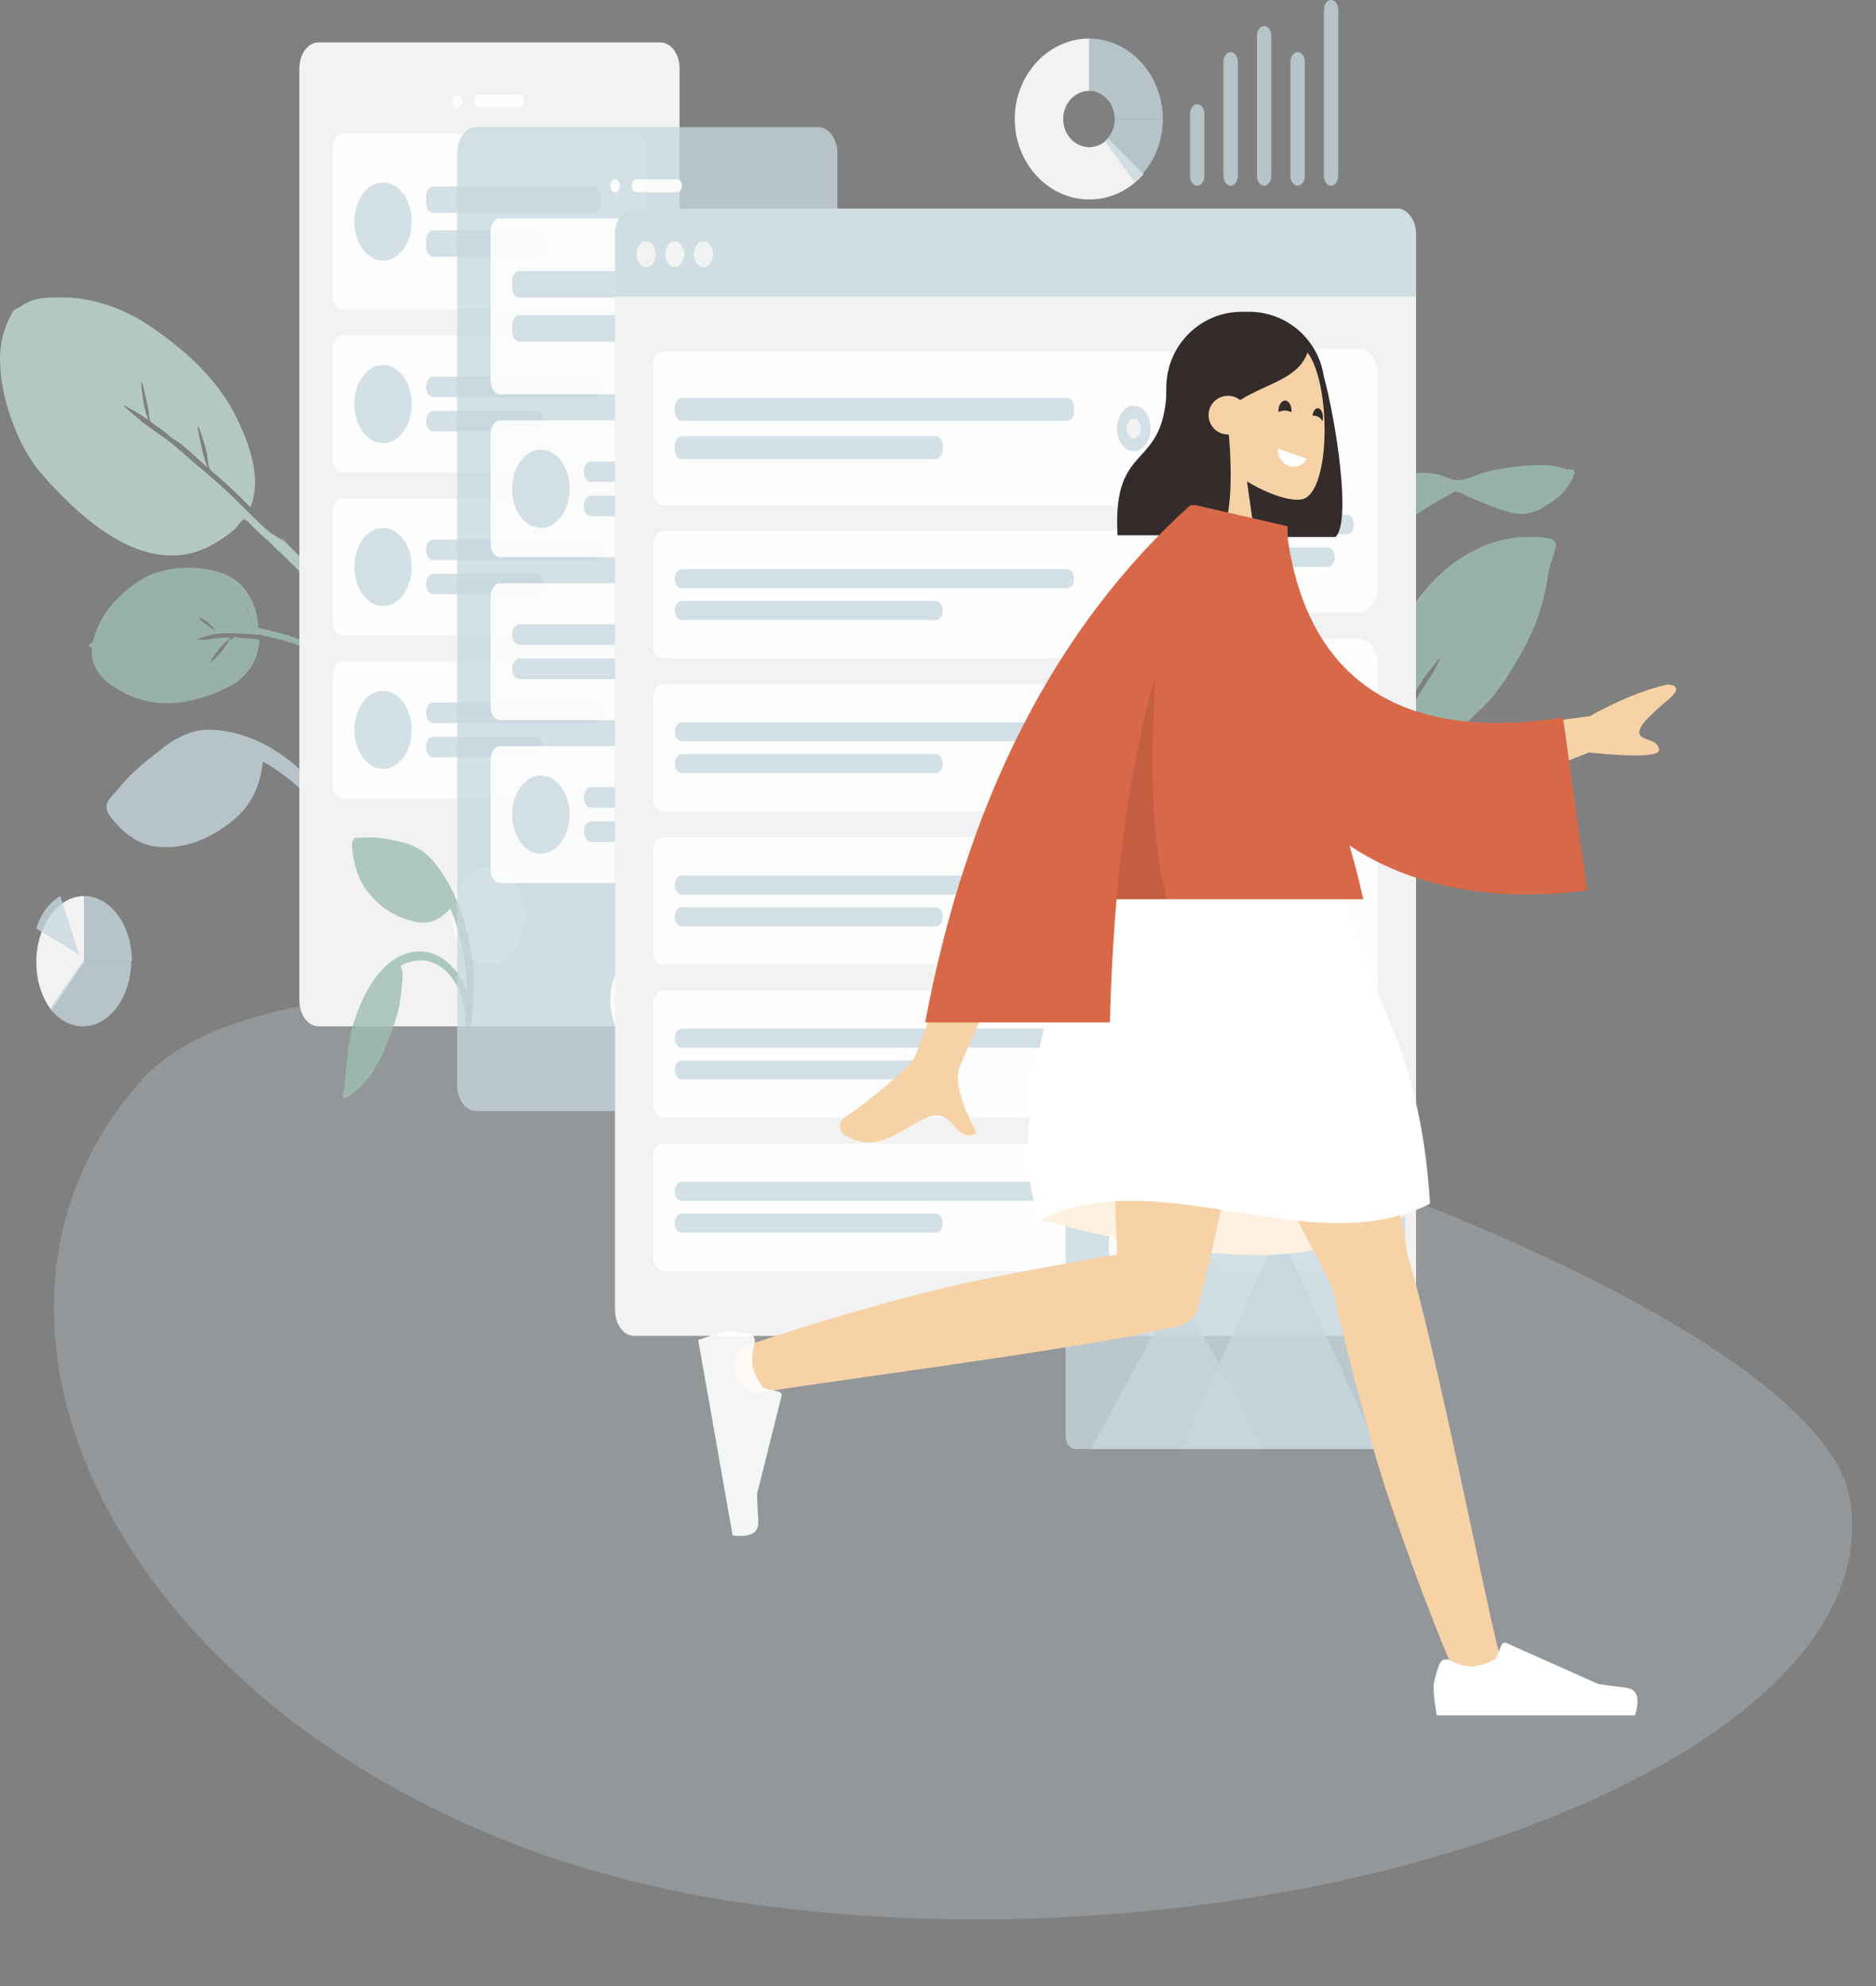 <svg width="629" height="666" viewBox="0 0 629 666" fill="none" xmlns="http://www.w3.org/2000/svg">
<rect x="0" y="0" width="629" height="666" fill="#808080" stroke="none"/>
<path fill-rule="evenodd" clip-rule="evenodd" d="M524.93 157.414C524.502 156.99 523.487 156.84 523.016 156.713C521.053 156.186 519.032 155.957 517.032 155.957C510.864 155.97 504.596 156.795 498.53 158.223C494.679 159.128 490.023 162.18 486.192 160.523C479.519 157.636 472.773 157.778 466.441 161.899C460.652 165.668 456.257 172.825 453.693 180.559C453.305 181.727 451.736 186.024 451.291 188.92C451.101 189.512 450.919 190.108 450.754 190.713C450.288 192.432 449.868 194.18 449.479 195.933C449.313 196.68 448.895 198.33 449.391 198.649C448.598 200.645 447.894 202.701 447.309 204.824C445.605 210.999 443.742 217.774 443.143 224.318C442.922 226.742 442.913 229.179 443.119 231.607C443.221 232.808 443.179 235.22 443.776 236.134C445.043 238.07 445.694 235.359 445.551 234.068C444.46 224.228 446.567 214.986 449.063 205.736C450.677 199.756 453.329 194.283 456.301 189.328C458.705 185.316 461.284 182.157 464.58 179.498C468.612 176.245 472.921 173.616 477.19 170.979C479.999 169.244 482.811 167.554 485.697 166.06C486.339 165.727 487.348 164.873 488.06 164.87C489.565 164.863 491.699 166.377 493.152 166.939C497.934 168.792 502.776 171.164 507.718 172.111C510.889 172.718 513.858 172.034 516.822 170.595C517.125 170.449 517.634 170.071 518.256 169.531C520.457 168.377 522.539 166.925 524.352 164.83C525.395 163.623 526.344 162.063 527.208 160.635C527.466 160.209 527.581 159.719 527.585 159.254C527.781 159.115 527.91 158.951 527.94 158.761C528.156 157.356 526.189 157.331 524.93 157.414Z" fill="#9EBEB2" fill-opacity="0.8"/>
<path fill-rule="evenodd" clip-rule="evenodd" d="M42.062 261.738C40.852 263.073 39.666 264.436 38.508 265.856C37.625 266.937 36.063 268.232 35.747 269.871C35.417 271.574 36.457 273.168 37.278 274.198C41.621 279.643 46.512 283.324 52.53 283.937C61.796 284.88 69.861 281.655 77.901 275.31C83.549 270.852 87.29 264.259 88.106 255.357C94.832 259.166 101.337 264.417 106.865 270.861C109.593 274.04 111.942 277.563 114.114 281.468C115.506 283.97 116.852 286.511 118.102 289.151C118.644 290.297 119.197 292.331 120.093 292.991C121.146 293.767 122.418 292.551 122.366 290.957C122.322 289.629 121.271 288.09 120.779 287.005C119.962 285.203 119.133 283.413 118.26 281.661C116.848 278.824 115.388 276.028 113.795 273.373C110.216 267.407 105.663 262.481 100.943 258.278C91.888 250.217 81.951 245.139 70.933 244.708C64.158 244.444 58.459 247.598 52.666 252.309C49.059 255.241 45.335 258.125 42.062 261.738Z" fill="#C6D7DE" fill-opacity="0.77"/>
<path fill-rule="evenodd" clip-rule="evenodd" d="M129.941 222.747C122.881 212.839 115.797 203.055 107.909 194.33C103.261 189.189 98.362 184.514 93.564 179.64C94.118 180.301 94.66 180.98 95.191 181.677C93.693 180.292 91.733 179.509 90.145 178.226C88.374 176.796 86.681 175.159 85.02 173.51C81.779 170.291 78.586 167.011 75.254 163.961C71.542 160.562 67.695 157.422 63.92 154.15C60.715 151.375 57.472 148.337 54.044 146.067C52.176 144.831 50.303 143.365 48.428 142.075C47.8 141.643 41.429 136.162 41.445 136.144C41.797 135.784 45.003 137.836 45.499 138.112C46.947 138.919 48.332 139.882 49.724 140.844C48.96 138.79 48.355 136.631 48.026 134.359C47.924 133.658 47.109 128.553 47.526 128.125C47.735 127.911 49.767 137.045 49.871 137.922C49.956 138.636 49.943 139.663 50.114 140.338C50.391 141.429 50.377 141.099 50.987 141.715C52.103 142.841 53.586 143.545 54.795 144.485C55.447 144.981 57.465 146.948 58.68 147.509C62.358 149.943 66.086 153.688 69.581 156.798C68.664 154.449 67.966 151.993 67.457 149.418C67.336 148.808 66.03 143.326 66.347 143C66.703 142.633 69.192 151.007 69.339 151.799C69.613 153.272 69.67 154.91 70.013 156.343C70.389 157.916 71.564 158.473 72.622 159.389C76.516 162.761 80.277 166.344 83.975 170.091C88.01 160.312 83.358 148.503 79.437 140.297C76.61 134.383 72.806 129.314 68.788 124.887C63.426 118.98 57.292 114.261 51.165 109.944C44.026 104.915 36.31 101.798 28.288 100.359C24.092 99.605 19.8 99.626 15.562 99.868C13.492 99.985 11.505 100.359 9.521 101.28C8.627 101.695 7.763 102.218 6.92 102.804C6.281 103.248 4.733 103.718 4.365 104.381C1.336 109.754 -0.213 115.106 0.024 121.857C0.247 128.246 1.728 134.639 3.738 140.339C5.976 146.685 8.854 152.445 12.619 157.28C15.491 160.968 18.702 164.178 21.892 167.347C33.238 178.615 47.622 188.415 62.317 185.897C67.073 185.083 71.597 182.816 75.825 179.735C76.822 179.009 77.812 178.275 78.752 177.418C79.386 176.84 81.081 174.237 81.719 174.142C82.593 174.013 84.476 176.435 85.296 177.173C91.529 182.78 97.598 188.691 103.54 194.84C109.862 201.382 115.874 208.371 121.709 215.687C124.191 218.798 126.657 221.918 129.066 225.134C129.627 225.883 130.999 228.638 132.016 228.763C132.659 228.843 133.093 228.093 133.002 227.282C132.842 225.872 130.665 223.762 129.941 222.747Z" fill="#B8CFC6" fill-opacity="0.9"/>
<path fill-rule="evenodd" clip-rule="evenodd" d="M520.051 180.769C517.317 179.955 514.297 180.017 511.512 180.084C496.572 180.361 481.902 190 472.354 205.401C464.226 218.513 461.991 234.814 460.385 251.293C460.226 252.928 460.158 254.554 460.068 256.194C460.049 256.546 460.02 256.86 459.989 257.156C459.358 257.925 459.026 258.822 459.4 259.807C458.009 263.956 456.832 268.21 455.822 272.597C452.85 285.512 449.828 298.672 451.689 312.252C452.125 304.779 453.04 297.137 454.135 289.786C454.197 289.364 454.265 288.946 454.336 288.529C454.344 288.485 454.35 288.44 454.357 288.396C454.745 286.146 455.248 283.963 455.861 281.813C455.867 281.789 455.874 281.766 455.88 281.744C455.961 281.461 456.047 281.179 456.132 280.898C456.307 280.316 456.488 279.734 456.679 279.156C456.743 278.959 456.805 278.76 456.865 278.56C457.757 275.581 458.133 272.225 458.932 269.144C459.123 268.443 459.323 267.745 459.532 267.05C459.545 267.01 459.557 266.969 459.57 266.929C460.136 265.06 460.76 263.214 461.422 261.387C461.781 261.019 461.972 260.107 462.283 259.278C462.346 259.114 462.847 258.024 462.996 257.396C463.386 256.37 463.773 255.344 464.165 254.319C464.154 254.326 464.142 254.331 464.13 254.338C464.522 253.353 464.916 252.374 465.306 251.399C465.392 251.185 465.478 250.97 465.565 250.755C465.705 250.413 465.846 250.071 465.985 249.73C467.294 246.539 468.681 243.412 470.122 240.323C470.637 239.221 471.865 237.64 472.101 236.403C472.11 236.356 472.111 236.313 472.117 236.27C475.244 230.284 478.843 224.765 483.16 220.391C482.638 221.16 481.529 223.768 481.236 224.285C480.338 225.866 479.364 227.338 478.387 228.828C476.635 231.497 474.926 234.25 473.406 237.162C470.627 242.488 468.231 248.092 465.964 253.809C465.943 253.842 465.919 253.874 465.899 253.909C464.76 255.822 464.043 258.713 463.224 260.901C466.468 258.854 470.056 257.52 473.385 255.701C476.705 253.889 479.935 251.87 483.054 249.5C487.198 246.349 491.498 242.792 495.413 238.767C499.901 234.974 503.672 229.752 507.001 224.273C510.939 217.789 514.549 211.25 516.781 203.378C517.878 199.51 518.74 195.476 519.252 191.395C519.274 191.218 519.302 191.025 519.334 190.825C519.857 189.416 520.325 187.975 520.717 186.501C521.34 184.162 522.813 181.59 520.051 180.769Z" fill="#9EBEB2" fill-opacity="0.8"/>
<path fill-rule="evenodd" clip-rule="evenodd" d="M72.316 211.683C71.46 210.419 70.498 209.279 69.368 208.465C69.082 208.259 66.954 206.883 66.816 207.184C66.493 207.888 72.058 211.279 72.316 211.683ZM82.403 203.239C82.396 203.292 83.134 204.998 83.335 205.522C83.762 206.638 84.157 207.774 84.528 208.914C83.979 206.902 83.414 205.036 82.403 203.239ZM30.815 217.125C30.105 217.436 29.25 216.207 30.172 215.904C30.918 215.662 30.881 215.605 31.216 214.785C31.488 214.121 31.655 213.31 31.894 212.613C32.4 211.134 32.974 209.722 33.678 208.4C35.189 205.566 37.029 203.124 39.092 201.066C42.694 197.475 46.732 194.192 51.016 192.543C57.827 189.921 65.578 189.759 72.4 191.577C76.625 192.703 80.486 194.661 83.291 199.297C84.693 201.613 85.794 204.327 86.275 207.315C86.401 208.096 86.377 208.965 86.534 209.73C86.776 210.907 86.669 210.593 87.679 210.821C88.781 211.072 89.881 211.326 90.982 211.586C93.864 212.266 96.763 212.987 99.572 214.089C100.496 214.452 101.4 214.896 102.284 215.41C102.951 215.799 105.611 217.022 105.934 218.204C106.472 220.172 104.67 219.28 104.109 218.851C103.618 218.476 103.115 218.125 102.604 217.803C101.317 216.992 99.977 216.364 98.606 215.865C97.124 215.325 95.613 214.922 94.106 214.518C92.703 214.142 91.293 213.8 89.881 213.472C89.097 213.291 88.313 213.114 87.528 212.938C87.26 212.877 86.787 212.561 86.823 213.036C85.173 212.602 83.389 212.665 81.708 212.546C79.65 212.399 77.584 212.279 75.519 212.366C74.029 212.43 72.539 212.563 71.056 212.836C70.19 212.996 69.338 213.228 68.489 213.523C68.022 213.686 66.182 214.03 65.927 214.584C66.037 214.346 68.068 214.578 68.326 214.564C69.36 214.511 70.386 214.371 71.416 214.215C73.328 213.923 75.241 213.771 77.158 213.793C77.151 214.252 75.841 215.069 75.521 215.373C74.804 216.056 74.117 216.799 73.477 217.615C72.349 219.052 70.997 220.832 70.217 222.535C70.447 222.033 71.581 221.38 71.984 220.997C72.629 220.383 73.262 219.727 73.86 219.027C74.412 218.38 74.927 217.681 75.434 216.967C75.941 216.254 76.628 214.769 77.294 214.294C77.334 214.264 77.624 214.577 77.789 214.471C77.955 214.364 78.162 213.828 78.204 213.806C78.824 213.481 80.001 213.886 80.652 213.928C82.342 214.034 84.03 214.172 85.718 214.299C86.241 214.338 86.686 214.176 86.884 214.701C87.094 215.263 86.708 216.737 86.598 217.348C86.191 219.616 85.469 221.649 84.33 223.407C82.199 226.699 79.57 228.893 76.601 230.361C65.229 235.984 53.13 238.236 41.761 232.387C37.055 229.965 29.966 225.638 30.815 217.125Z" fill="#9EBEB2" fill-opacity="0.8"/>
<g opacity="0.6">
<path opacity="0.6" fill-rule="evenodd" clip-rule="evenodd" d="M620.25 502.603C635.242 592.281 428.892 665.889 244.865 637.458C60.837 609.028 -33.491 454.348 46.973 362.788C127.437 271.226 605.258 412.925 620.25 502.603Z" fill="#C6D7DE" fill-opacity="0.77"/>
</g>
<path d="M221.435 14.219H106.785C103.242 14.219 100.371 18.133 100.371 22.96V335.443C100.371 340.271 103.242 344.184 106.785 344.184H221.435C224.977 344.184 227.849 340.271 227.849 335.443V22.96C227.849 18.133 224.977 14.219 221.435 14.219Z" fill="#F2F2F2"/>
<path fill-rule="evenodd" clip-rule="evenodd" d="M163.709 323.425C170.351 323.425 175.735 316.087 175.735 307.036C175.735 297.984 170.351 290.647 163.709 290.647C157.067 290.647 151.683 297.984 151.683 307.036C151.683 316.087 157.067 323.425 163.709 323.425Z" fill="white" fill-opacity="0.9"/>
<path fill-rule="evenodd" clip-rule="evenodd" d="M153.286 36.071C154.172 36.071 154.89 35.093 154.89 33.886C154.89 32.679 154.172 31.701 153.286 31.701C152.4 31.701 151.683 32.679 151.683 33.886C151.683 35.093 152.4 36.071 153.286 36.071Z" fill="white" fill-opacity="0.9"/>
<path d="M174.132 31.701H160.502C159.616 31.701 158.898 32.679 158.898 33.886C158.898 35.093 159.616 36.071 160.502 36.071H174.132C175.017 36.071 175.735 35.093 175.735 33.886C175.735 32.679 175.017 31.701 174.132 31.701Z" fill="white" fill-opacity="0.9"/>
<path d="M213.418 44.812H114.803C113.032 44.812 111.596 46.769 111.596 49.182V99.442C111.596 101.856 113.032 103.812 114.803 103.812H213.418C215.189 103.812 216.625 101.856 216.625 99.442V49.182C216.625 46.769 215.189 44.812 213.418 44.812Z" fill="white" fill-opacity="0.9"/>
<path d="M198.987 62.512H145.27C143.941 62.512 142.864 63.98 142.864 65.79V68.084C142.864 69.894 143.941 71.362 145.27 71.362H198.987C200.315 71.362 201.392 69.894 201.392 68.084V65.79C201.392 63.98 200.315 62.512 198.987 62.512Z" fill="#C6D7DE" fill-opacity="0.77"/>
<path d="M179.744 77.262H145.269C143.94 77.262 142.863 78.73 142.863 80.54V82.834C142.863 84.645 143.94 86.112 145.269 86.112H179.744C181.072 86.112 182.149 84.645 182.149 82.834V80.54C182.149 78.73 181.072 77.262 179.744 77.262Z" fill="#C6D7DE" fill-opacity="0.77"/>
<path fill-rule="evenodd" clip-rule="evenodd" d="M128.432 87.423C133.745 87.423 138.053 81.553 138.053 74.312C138.053 67.072 133.745 61.201 128.432 61.201C123.118 61.201 118.811 67.072 118.811 74.312C118.811 81.553 123.118 87.423 128.432 87.423Z" fill="#C6D7DE" fill-opacity="0.77"/>
<path d="M213.417 112.553H114.802C113.031 112.553 111.595 114.51 111.595 116.923V154.072C111.595 156.485 113.031 158.442 114.802 158.442H213.417C215.188 158.442 216.624 156.485 216.624 154.072V116.923C216.624 114.51 215.188 112.553 213.417 112.553Z" fill="white" fill-opacity="0.9"/>
<path d="M198.987 126.32H145.27C143.941 126.32 142.864 127.787 142.864 129.598V129.925C142.864 131.736 143.941 133.203 145.27 133.203H198.987C200.315 133.203 201.392 131.736 201.392 129.925V129.598C201.392 127.787 200.315 126.32 198.987 126.32Z" fill="#C6D7DE" fill-opacity="0.77"/>
<path d="M179.744 137.792H145.269C143.94 137.792 142.863 139.26 142.863 141.07V141.398C142.863 143.208 143.94 144.675 145.269 144.675H179.744C181.072 144.675 182.149 143.208 182.149 141.398V141.07C182.149 139.26 181.072 137.792 179.744 137.792Z" fill="#C6D7DE" fill-opacity="0.77"/>
<path fill-rule="evenodd" clip-rule="evenodd" d="M128.432 148.609C133.745 148.609 138.053 142.738 138.053 135.498C138.053 128.257 133.745 122.386 128.432 122.386C123.118 122.386 118.811 128.257 118.811 135.498C118.811 142.738 123.118 148.609 128.432 148.609Z" fill="#C6D7DE" fill-opacity="0.77"/>
<path d="M213.417 167.183H114.802C113.031 167.183 111.595 169.14 111.595 171.553V208.702C111.595 211.115 113.031 213.072 114.802 213.072H213.417C215.188 213.072 216.624 211.115 216.624 208.702V171.553C216.624 169.14 215.188 167.183 213.417 167.183Z" fill="white" fill-opacity="0.9"/>
<path d="M198.987 180.95H145.27C143.941 180.95 142.864 182.417 142.864 184.228V184.555C142.864 186.366 143.941 187.833 145.27 187.833H198.987C200.315 187.833 201.392 186.366 201.392 184.555V184.228C201.392 182.417 200.315 180.95 198.987 180.95Z" fill="#C6D7DE" fill-opacity="0.77"/>
<path d="M179.744 192.422H145.269C143.94 192.422 142.863 193.89 142.863 195.7V196.028C142.863 197.838 143.94 199.305 145.269 199.305H179.744C181.072 199.305 182.149 197.838 182.149 196.028V195.7C182.149 193.89 181.072 192.422 179.744 192.422Z" fill="#C6D7DE" fill-opacity="0.77"/>
<path fill-rule="evenodd" clip-rule="evenodd" d="M128.432 203.239C133.745 203.239 138.053 197.368 138.053 190.128C138.053 182.887 133.745 177.016 128.432 177.016C123.118 177.016 118.811 182.887 118.811 190.128C118.811 197.368 123.118 203.239 128.432 203.239Z" fill="#C6D7DE" fill-opacity="0.77"/>
<path d="M213.417 221.813H114.802C113.031 221.813 111.595 223.77 111.595 226.183V263.332C111.595 265.745 113.031 267.702 114.802 267.702H213.417C215.188 267.702 216.624 265.745 216.624 263.332V226.183C216.624 223.77 215.188 221.813 213.417 221.813Z" fill="white" fill-opacity="0.9"/>
<path d="M198.987 235.58H145.27C143.941 235.58 142.864 237.047 142.864 238.857V239.185C142.864 240.996 143.941 242.463 145.27 242.463H198.987C200.315 242.463 201.392 240.996 201.392 239.185V238.857C201.392 237.047 200.315 235.58 198.987 235.58Z" fill="#C6D7DE" fill-opacity="0.77"/>
<path d="M179.744 247.052H145.269C143.94 247.052 142.863 248.519 142.863 250.33V250.658C142.863 252.468 143.94 253.935 145.269 253.935H179.744C181.072 253.935 182.149 252.468 182.149 250.658V250.33C182.149 248.519 181.072 247.052 179.744 247.052Z" fill="#C6D7DE" fill-opacity="0.77"/>
<path fill-rule="evenodd" clip-rule="evenodd" d="M128.432 257.869C133.745 257.869 138.053 251.998 138.053 244.758C138.053 237.517 133.745 231.646 128.432 231.646C123.118 231.646 118.811 237.517 118.811 244.758C118.811 251.998 123.118 257.869 128.432 257.869Z" fill="#C6D7DE" fill-opacity="0.77"/>
<path fill-rule="evenodd" clip-rule="evenodd" d="M124.535 280.813C123.473 280.813 122.414 280.843 121.353 280.917C120.544 280.975 119.309 280.747 118.625 281.434C117.914 282.147 117.963 283.607 118.074 284.638C118.661 290.093 120.094 294.929 123.092 298.793C127.707 304.742 132.998 307.765 139.259 309.112C143.657 310.058 147.717 308.744 150.955 304.482C153.321 310.465 155.115 317.086 156.015 323.769C156.46 327.066 156.595 330.324 156.517 333.682C156.467 335.832 156.38 337.978 156.211 340.118C156.137 341.048 155.789 342.455 156.056 343.335C156.37 344.366 157.427 344.467 157.902 343.586C158.297 342.854 158.225 341.415 158.306 340.549C158.441 339.109 158.565 337.668 158.654 336.221C158.799 333.88 158.906 331.532 158.898 329.18C158.88 323.9 158.018 318.599 156.84 313.586C154.579 303.968 150.911 295.42 145.205 288.714C141.697 284.59 137.682 282.921 133.127 282.024C130.29 281.466 127.408 280.813 124.535 280.813Z" fill="#9EBEB2" fill-opacity="0.8"/>
<path fill-rule="evenodd" clip-rule="evenodd" d="M140.916 319.054C129.452 319.054 121.731 331.645 118.081 344.733C116.704 349.664 116.382 355.082 115.851 360.26C115.681 361.923 115.744 364.456 115.249 365.937C115.069 366.474 114.657 366.666 114.854 367.398C114.974 367.841 115.207 368.113 115.559 368.2C116.28 368.382 117.3 367.311 117.918 366.889C123.046 363.384 126.415 357.965 129.163 351.335C130.868 347.226 132.596 342.959 133.608 338.448C134.226 335.691 134.586 332.789 134.798 329.93C134.881 328.804 134.962 327.651 134.957 326.519C134.952 325.395 134.568 324.8 134.292 323.822C138.117 321.849 142.435 321.312 146.31 323.356C149.894 325.247 152.871 328.902 154.538 333.494C154.971 334.687 155.305 335.946 155.548 337.231C155.708 338.072 155.715 339.162 156.011 339.923C156.726 341.767 158.231 340.535 158.087 338.818C157.684 334.032 155.675 329.225 153.106 325.897C149.866 321.699 145.476 319.054 140.916 319.054Z" fill="#9EBEB2" fill-opacity="0.8"/>
<path d="M274.35 42.627H159.7C156.157 42.627 153.286 46.54 153.286 51.367V363.851C153.286 368.678 156.157 372.592 159.7 372.592H274.35C277.892 372.592 280.764 368.678 280.764 363.851V51.367C280.764 46.54 277.892 42.627 274.35 42.627Z" fill="#C6D7DE" fill-opacity="0.77"/>
<path fill-rule="evenodd" clip-rule="evenodd" d="M216.624 351.832C223.266 351.832 228.651 344.494 228.651 335.443C228.651 326.392 223.266 319.054 216.624 319.054C209.983 319.054 204.598 326.392 204.598 335.443C204.598 344.494 209.983 351.832 216.624 351.832Z" fill="white" fill-opacity="0.9"/>
<path fill-rule="evenodd" clip-rule="evenodd" d="M206.202 64.479C207.088 64.479 207.805 63.501 207.805 62.294C207.805 61.086 207.088 60.108 206.202 60.108C205.316 60.108 204.598 61.086 204.598 62.294C204.598 63.501 205.316 64.479 206.202 64.479Z" fill="white" fill-opacity="0.9"/>
<path d="M227.047 60.108H213.417C212.532 60.108 211.814 61.087 211.814 62.294C211.814 63.5 212.532 64.479 213.417 64.479H227.047C227.933 64.479 228.651 63.5 228.651 62.294C228.651 61.087 227.933 60.108 227.047 60.108Z" fill="white" fill-opacity="0.9"/>
<path d="M266.333 73.219H167.718C165.947 73.219 164.511 75.176 164.511 77.59V127.849C164.511 130.263 165.947 132.22 167.718 132.22H266.333C268.104 132.22 269.54 130.263 269.54 127.849V77.59C269.54 75.176 268.104 73.219 266.333 73.219Z" fill="white" fill-opacity="0.9"/>
<path d="M227.85 90.92H174.133C172.805 90.92 171.728 92.387 171.728 94.197V96.492C171.728 98.302 172.805 99.77 174.133 99.77H227.85C229.179 99.77 230.256 98.302 230.256 96.492V94.197C230.256 92.387 229.179 90.92 227.85 90.92Z" fill="#C6D7DE" fill-opacity="0.77"/>
<path d="M208.607 105.67H174.132C172.804 105.67 171.727 107.137 171.727 108.947V111.242C171.727 113.052 172.804 114.52 174.132 114.52H208.607C209.936 114.52 211.013 113.052 211.013 111.242V108.947C211.013 107.137 209.936 105.67 208.607 105.67Z" fill="#C6D7DE" fill-opacity="0.77"/>
<path fill-rule="evenodd" clip-rule="evenodd" d="M258.316 110.368C261.415 110.368 263.928 106.944 263.928 102.72C263.928 98.496 261.415 95.072 258.316 95.072C255.216 95.072 252.704 98.496 252.704 102.72C252.704 106.944 255.216 110.368 258.316 110.368Z" fill="#C6D7DE" fill-opacity="0.77"/>
<path fill-rule="evenodd" clip-rule="evenodd" d="M258.315 105.997C259.644 105.997 260.721 104.53 260.721 102.72C260.721 100.909 259.644 99.442 258.315 99.442C256.987 99.442 255.91 100.909 255.91 102.72C255.91 104.53 256.987 105.997 258.315 105.997Z" fill="#F2F2F2"/>
<path d="M266.333 140.961H167.718C165.947 140.961 164.511 142.917 164.511 145.331V182.479C164.511 184.893 165.947 186.85 167.718 186.85H266.333C268.104 186.85 269.54 184.893 269.54 182.479V145.331C269.54 142.917 268.104 140.961 266.333 140.961Z" fill="white" fill-opacity="0.9"/>
<path d="M251.902 154.727H198.185C196.857 154.727 195.78 156.195 195.78 158.005V158.333C195.78 160.143 196.857 161.611 198.185 161.611H251.902C253.231 161.611 254.307 160.143 254.307 158.333V158.005C254.307 156.195 253.231 154.727 251.902 154.727Z" fill="#C6D7DE" fill-opacity="0.77"/>
<path d="M232.66 166.2H198.185C196.856 166.2 195.779 167.667 195.779 169.477V169.805C195.779 171.616 196.856 173.083 198.185 173.083H232.66C233.988 173.083 235.065 171.616 235.065 169.805V169.477C235.065 167.667 233.988 166.2 232.66 166.2Z" fill="#C6D7DE" fill-opacity="0.77"/>
<path fill-rule="evenodd" clip-rule="evenodd" d="M181.348 177.016C186.661 177.016 190.969 171.146 190.969 163.905C190.969 156.665 186.661 150.794 181.348 150.794C176.035 150.794 171.727 156.665 171.727 163.905C171.727 171.146 176.035 177.016 181.348 177.016Z" fill="#C6D7DE" fill-opacity="0.77"/>
<path d="M266.333 195.591H167.718C165.947 195.591 164.511 197.547 164.511 199.961V237.109C164.511 239.523 165.947 241.48 167.718 241.48H266.333C268.104 241.48 269.54 239.523 269.54 237.109V199.961C269.54 197.547 268.104 195.591 266.333 195.591Z" fill="white" fill-opacity="0.9"/>
<path d="M227.85 209.357H174.133C172.805 209.357 171.728 210.825 171.728 212.635V212.963C171.728 214.773 172.805 216.241 174.133 216.241H227.85C229.179 216.241 230.256 214.773 230.256 212.963V212.635C230.256 210.825 229.179 209.357 227.85 209.357Z" fill="#C6D7DE" fill-opacity="0.77"/>
<path d="M208.607 220.83H174.132C172.804 220.83 171.727 222.297 171.727 224.107V224.435C171.727 226.245 172.804 227.713 174.132 227.713H208.607C209.936 227.713 211.013 226.245 211.013 224.435V224.107C211.013 222.297 209.936 220.83 208.607 220.83Z" fill="#C6D7DE" fill-opacity="0.77"/>
<path fill-rule="evenodd" clip-rule="evenodd" d="M258.316 226.183C261.415 226.183 263.928 222.759 263.928 218.535C263.928 214.311 261.415 210.887 258.316 210.887C255.216 210.887 252.704 214.311 252.704 218.535C252.704 222.759 255.216 226.183 258.316 226.183Z" fill="#C6D7DE" fill-opacity="0.77"/>
<path fill-rule="evenodd" clip-rule="evenodd" d="M258.315 221.813C259.644 221.813 260.721 220.346 260.721 218.535C260.721 216.725 259.644 215.257 258.315 215.257C256.987 215.257 255.91 216.725 255.91 218.535C255.91 220.346 256.987 221.813 258.315 221.813Z" fill="#F2F2F2"/>
<path d="M266.333 250.221H167.718C165.947 250.221 164.511 252.177 164.511 254.591V291.739C164.511 294.153 165.947 296.11 167.718 296.11H266.333C268.104 296.11 269.54 294.153 269.54 291.739V254.591C269.54 252.177 268.104 250.221 266.333 250.221Z" fill="white" fill-opacity="0.9"/>
<path d="M251.902 263.987H198.185C196.857 263.987 195.78 265.455 195.78 267.265V267.593C195.78 269.403 196.857 270.871 198.185 270.871H251.902C253.231 270.871 254.307 269.403 254.307 267.593V267.265C254.307 265.455 253.231 263.987 251.902 263.987Z" fill="#C6D7DE" fill-opacity="0.77"/>
<path d="M232.66 275.46H198.185C196.856 275.46 195.779 276.927 195.779 278.737V279.065C195.779 280.875 196.856 282.343 198.185 282.343H232.66C233.988 282.343 235.065 280.875 235.065 279.065V278.737C235.065 276.927 233.988 275.46 232.66 275.46Z" fill="#C6D7DE" fill-opacity="0.77"/>
<path fill-rule="evenodd" clip-rule="evenodd" d="M181.348 286.276C186.661 286.276 190.969 280.406 190.969 273.165C190.969 265.924 186.661 260.054 181.348 260.054C176.035 260.054 171.727 265.924 171.727 273.165C171.727 280.406 176.035 286.276 181.348 286.276Z" fill="#C6D7DE" fill-opacity="0.77"/>
<path d="M468.373 69.942H212.615C209.073 69.942 206.201 73.855 206.201 78.683V439.24C206.201 444.067 209.073 447.981 212.615 447.981H468.373C471.915 447.981 474.787 444.067 474.787 439.24V78.683C474.787 73.855 471.915 69.942 468.373 69.942Z" fill="#F2F2F2"/>
<path d="M455.545 116.923H412.251C408.709 116.923 405.837 120.837 405.837 125.664V196.683C405.837 201.511 408.709 205.424 412.251 205.424H455.545C459.088 205.424 461.959 201.511 461.959 196.683V125.664C461.959 120.837 459.088 116.923 455.545 116.923Z" fill="white" fill-opacity="0.9"/>
<path fill-rule="evenodd" clip-rule="evenodd" d="M433.898 168.276C440.983 168.276 446.726 160.449 446.726 150.794C446.726 141.139 440.983 133.312 433.898 133.312C426.813 133.312 421.07 141.139 421.07 150.794C421.07 160.449 426.813 168.276 433.898 168.276Z" fill="#C6D7DE" fill-opacity="0.77"/>
<path d="M451.536 172.646H416.259C414.931 172.646 413.854 174.114 413.854 175.924C413.854 177.734 414.931 179.202 416.259 179.202H451.536C452.865 179.202 453.941 177.734 453.941 175.924C453.941 174.114 452.865 172.646 451.536 172.646Z" fill="#C6D7DE" fill-opacity="0.77"/>
<path d="M445.122 183.572H422.673C421.345 183.572 420.268 185.039 420.268 186.85C420.268 188.66 421.345 190.128 422.673 190.128H445.122C446.451 190.128 447.528 188.66 447.528 186.85C447.528 185.039 446.451 183.572 445.122 183.572Z" fill="#C6D7DE" fill-opacity="0.77"/>
<path d="M206.201 78.683C206.201 73.855 209.073 69.942 212.615 69.942H468.373C471.915 69.942 474.787 73.855 474.787 78.683V99.442H206.201V78.683Z" fill="#C6D7DE" fill-opacity="0.77"/>
<path fill-rule="evenodd" clip-rule="evenodd" d="M216.624 89.608C218.395 89.608 219.831 87.652 219.831 85.238C219.831 82.825 218.395 80.868 216.624 80.868C214.853 80.868 213.417 82.825 213.417 85.238C213.417 87.652 214.853 89.608 216.624 89.608Z" fill="#F2F2F2"/>
<path fill-rule="evenodd" clip-rule="evenodd" d="M226.245 89.608C228.016 89.608 229.452 87.652 229.452 85.238C229.452 82.825 228.016 80.868 226.245 80.868C224.474 80.868 223.038 82.825 223.038 85.238C223.038 87.652 224.474 89.608 226.245 89.608Z" fill="#F2F2F2"/>
<path fill-rule="evenodd" clip-rule="evenodd" d="M235.866 89.608C237.637 89.608 239.073 87.652 239.073 85.238C239.073 82.825 237.637 80.868 235.866 80.868C234.095 80.868 232.659 82.825 232.659 85.238C232.659 87.652 234.095 89.608 235.866 89.608Z" fill="#F2F2F2"/>
<path d="M455.545 214.165H412.251C408.709 214.165 405.837 218.078 405.837 222.905V417.388C405.837 422.215 408.709 426.129 412.251 426.129H455.545C459.088 426.129 461.959 422.215 461.959 417.388V222.905C461.959 218.078 459.088 214.165 455.545 214.165Z" fill="white" fill-opacity="0.9"/>
<path d="M444.321 233.832H423.476C421.704 233.832 420.269 235.788 420.269 238.202V257.869C420.269 260.282 421.704 262.239 423.476 262.239H444.321C446.092 262.239 447.528 260.282 447.528 257.869V238.202C447.528 235.788 446.092 233.832 444.321 233.832Z" fill="#C6D7DE" fill-opacity="0.77"/>
<path d="M444.321 270.98H423.476C421.704 270.98 420.269 272.937 420.269 275.35V293.924C420.269 296.338 421.704 298.295 423.476 298.295H444.321C446.092 298.295 447.528 296.338 447.528 293.924V275.35C447.528 272.937 446.092 270.98 444.321 270.98Z" fill="#C6D7DE" fill-opacity="0.77"/>
<path d="M444.321 307.036H423.476C421.704 307.036 420.269 308.992 420.269 311.406V329.98C420.269 332.394 421.704 334.351 423.476 334.351H444.321C446.092 334.351 447.528 332.394 447.528 329.98V311.406C447.528 308.992 446.092 307.036 444.321 307.036Z" fill="#C6D7DE" fill-opacity="0.77"/>
<path d="M444.321 379.147H423.476C421.704 379.147 420.269 381.104 420.269 383.518V402.092C420.269 404.505 421.704 406.462 423.476 406.462H444.321C446.092 406.462 447.528 404.505 447.528 402.092V383.518C447.528 381.104 446.092 379.147 444.321 379.147Z" fill="#C6D7DE" fill-opacity="0.77"/>
<path d="M444.321 343.091H423.476C421.704 343.091 420.269 345.048 420.269 347.462V366.036C420.269 368.45 421.704 370.406 423.476 370.406H444.321C446.092 370.406 447.528 368.45 447.528 366.036V347.462C447.528 345.048 446.092 343.091 444.321 343.091Z" fill="#C6D7DE" fill-opacity="0.77"/>
<path d="M396.215 118.016H222.236C220.465 118.016 219.029 119.973 219.029 122.386V164.998C219.029 167.411 220.465 169.368 222.236 169.368H396.215C397.986 169.368 399.422 167.411 399.422 164.998V122.386C399.422 119.973 397.986 118.016 396.215 118.016Z" fill="white" fill-opacity="0.9"/>
<path d="M357.732 133.422H228.65C227.322 133.422 226.245 134.889 226.245 136.699V137.847C226.245 139.657 227.322 141.124 228.65 141.124H357.732C359.06 141.124 360.137 139.657 360.137 137.847V136.699C360.137 134.889 359.06 133.422 357.732 133.422Z" fill="#C6D7DE" fill-opacity="0.77"/>
<path d="M313.712 146.26H228.65C227.321 146.26 226.245 147.727 226.245 149.538V150.685C226.245 152.495 227.321 153.963 228.65 153.963H313.712C315.041 153.963 316.117 152.495 316.117 150.685V149.538C316.117 147.727 315.041 146.26 313.712 146.26Z" fill="#C6D7DE" fill-opacity="0.77"/>
<path fill-rule="evenodd" clip-rule="evenodd" d="M380.143 151.34C383.243 151.34 385.756 147.916 385.756 143.692C385.756 139.468 383.243 136.044 380.143 136.044C377.044 136.044 374.531 139.468 374.531 143.692C374.531 147.916 377.044 151.34 380.143 151.34Z" fill="#C6D7DE" fill-opacity="0.77"/>
<path fill-rule="evenodd" clip-rule="evenodd" d="M380.144 146.97C381.472 146.97 382.549 145.503 382.549 143.692C382.549 141.882 381.472 140.414 380.144 140.414C378.815 140.414 377.738 141.882 377.738 143.692C377.738 145.503 378.815 146.97 380.144 146.97Z" fill="#F2F2F2"/>
<path d="M396.215 178.109H222.236C220.465 178.109 219.029 180.066 219.029 182.479V216.35C219.029 218.764 220.465 220.72 222.236 220.72H396.215C397.986 220.72 399.422 218.764 399.422 216.35V182.479C399.422 180.066 397.986 178.109 396.215 178.109Z" fill="white" fill-opacity="0.9"/>
<path d="M357.792 190.892H228.59C227.295 190.892 226.245 192.323 226.245 194.088C226.245 195.853 227.295 197.284 228.59 197.284H357.792C359.087 197.284 360.137 195.853 360.137 194.088C360.137 192.323 359.087 190.892 357.792 190.892Z" fill="#C6D7DE" fill-opacity="0.77"/>
<path d="M313.772 201.545H228.59C227.295 201.545 226.245 202.976 226.245 204.741C226.245 206.506 227.295 207.937 228.59 207.937H313.772C315.068 207.937 316.117 206.506 316.117 204.741C316.117 202.976 315.068 201.545 313.772 201.545Z" fill="#C6D7DE" fill-opacity="0.77"/>
<path fill-rule="evenodd" clip-rule="evenodd" d="M380.143 207.063C383.243 207.063 385.756 203.639 385.756 199.415C385.756 195.191 383.243 191.766 380.143 191.766C377.044 191.766 374.531 195.191 374.531 199.415C374.531 203.639 377.044 207.063 380.143 207.063Z" fill="#C6D7DE" fill-opacity="0.77"/>
<path fill-rule="evenodd" clip-rule="evenodd" d="M380.144 202.692C381.472 202.692 382.549 201.225 382.549 199.415C382.549 197.604 381.472 196.137 380.144 196.137C378.815 196.137 377.738 197.604 377.738 199.415C377.738 201.225 378.815 202.692 380.144 202.692Z" fill="#F2F2F2"/>
<path d="M396.215 229.461H222.236C220.465 229.461 219.029 231.418 219.029 233.832V267.702C219.029 270.116 220.465 272.072 222.236 272.072H396.215C397.986 272.072 399.422 270.116 399.422 267.702V233.832C399.422 231.418 397.986 229.461 396.215 229.461Z" fill="white" fill-opacity="0.9"/>
<path d="M357.792 242.245H228.59C227.295 242.245 226.245 243.675 226.245 245.44C226.245 247.205 227.295 248.636 228.59 248.636H357.792C359.087 248.636 360.137 247.205 360.137 245.44C360.137 243.675 359.087 242.245 357.792 242.245Z" fill="#C6D7DE" fill-opacity="0.77"/>
<path d="M313.772 252.897H228.59C227.295 252.897 226.245 254.328 226.245 256.093C226.245 257.858 227.295 259.289 228.59 259.289H313.772C315.068 259.289 316.117 257.858 316.117 256.093C316.117 254.328 315.068 252.897 313.772 252.897Z" fill="#C6D7DE" fill-opacity="0.77"/>
<path fill-rule="evenodd" clip-rule="evenodd" d="M380.143 258.415C383.243 258.415 385.756 254.991 385.756 250.767C385.756 246.543 383.243 243.119 380.143 243.119C377.044 243.119 374.531 246.543 374.531 250.767C374.531 254.991 377.044 258.415 380.143 258.415Z" fill="#C6D7DE" fill-opacity="0.77"/>
<path fill-rule="evenodd" clip-rule="evenodd" d="M380.144 254.045C381.472 254.045 382.549 252.577 382.549 250.767C382.549 248.956 381.472 247.489 380.144 247.489C378.815 247.489 377.738 248.956 377.738 250.767C377.738 252.577 378.815 254.045 380.144 254.045Z" fill="#C6D7DE" fill-opacity="0.77"/>
<path d="M396.215 383.518H222.236C220.465 383.518 219.029 385.474 219.029 387.888V421.758C219.029 424.172 220.465 426.129 222.236 426.129H396.215C397.986 426.129 399.422 424.172 399.422 421.758V387.888C399.422 385.474 397.986 383.518 396.215 383.518Z" fill="white" fill-opacity="0.9"/>
<path d="M357.792 396.301H228.59C227.295 396.301 226.245 397.732 226.245 399.497C226.245 401.262 227.295 402.693 228.59 402.693H357.792C359.087 402.693 360.137 401.262 360.137 399.497C360.137 397.732 359.087 396.301 357.792 396.301Z" fill="#C6D7DE" fill-opacity="0.77"/>
<path d="M313.772 406.954H228.59C227.295 406.954 226.245 408.385 226.245 410.15C226.245 411.915 227.295 413.346 228.59 413.346H313.772C315.068 413.346 316.117 411.915 316.117 410.15C316.117 408.385 315.068 406.954 313.772 406.954Z" fill="#C6D7DE" fill-opacity="0.77"/>
<path fill-rule="evenodd" clip-rule="evenodd" d="M380.143 412.471C383.243 412.471 385.756 409.047 385.756 404.823C385.756 400.599 383.243 397.175 380.143 397.175C377.044 397.175 374.531 400.599 374.531 404.823C374.531 409.047 377.044 412.471 380.143 412.471Z" fill="#C6D7DE" fill-opacity="0.77"/>
<path fill-rule="evenodd" clip-rule="evenodd" d="M380.144 408.101C381.472 408.101 382.549 406.634 382.549 404.823C382.549 403.013 381.472 401.545 380.144 401.545C378.815 401.545 377.738 403.013 377.738 404.823C377.738 406.634 378.815 408.101 380.144 408.101Z" fill="#F2F2F2"/>
<path d="M396.215 332.165H222.236C220.465 332.165 219.029 334.122 219.029 336.536V370.406C219.029 372.82 220.465 374.777 222.236 374.777H396.215C397.986 374.777 399.422 372.82 399.422 370.406V336.536C399.422 334.122 397.986 332.165 396.215 332.165Z" fill="white" fill-opacity="0.9"/>
<path d="M357.792 344.949H228.59C227.295 344.949 226.245 346.38 226.245 348.145C226.245 349.91 227.295 351.341 228.59 351.341H357.792C359.087 351.341 360.137 349.91 360.137 348.145C360.137 346.38 359.087 344.949 357.792 344.949Z" fill="#C6D7DE" fill-opacity="0.77"/>
<path d="M313.772 355.602H228.59C227.295 355.602 226.245 357.032 226.245 358.798C226.245 360.563 227.295 361.993 228.59 361.993H313.772C315.068 361.993 316.117 360.563 316.117 358.798C316.117 357.032 315.068 355.602 313.772 355.602Z" fill="#C6D7DE" fill-opacity="0.77"/>
<path fill-rule="evenodd" clip-rule="evenodd" d="M380.143 361.119C383.243 361.119 385.756 357.695 385.756 353.471C385.756 349.247 383.243 345.823 380.143 345.823C377.044 345.823 374.531 349.247 374.531 353.471C374.531 357.695 377.044 361.119 380.143 361.119Z" fill="#C6D7DE" fill-opacity="0.77"/>
<path fill-rule="evenodd" clip-rule="evenodd" d="M380.144 356.749C381.472 356.749 382.549 355.282 382.549 353.471C382.549 351.661 381.472 350.193 380.144 350.193C378.815 350.193 377.738 351.661 377.738 353.471C377.738 355.282 378.815 356.749 380.144 356.749Z" fill="#F2F2F2"/>
<path d="M396.215 280.813H222.236C220.465 280.813 219.029 282.77 219.029 285.184V319.054C219.029 321.468 220.465 323.425 222.236 323.425H396.215C397.986 323.425 399.422 321.468 399.422 319.054V285.184C399.422 282.77 397.986 280.813 396.215 280.813Z" fill="white" fill-opacity="0.9"/>
<path d="M357.792 293.597H228.59C227.295 293.597 226.245 295.028 226.245 296.793C226.245 298.558 227.295 299.988 228.59 299.988H357.792C359.087 299.988 360.137 298.558 360.137 296.793C360.137 295.028 359.087 293.597 357.792 293.597Z" fill="#C6D7DE" fill-opacity="0.77"/>
<path d="M313.772 304.25H228.59C227.295 304.25 226.245 305.68 226.245 307.445C226.245 309.21 227.295 310.641 228.59 310.641H313.772C315.068 310.641 316.117 309.21 316.117 307.445C316.117 305.68 315.068 304.25 313.772 304.25Z" fill="#C6D7DE" fill-opacity="0.77"/>
<path fill-rule="evenodd" clip-rule="evenodd" d="M380.143 309.767C383.243 309.767 385.756 306.343 385.756 302.119C385.756 297.895 383.243 294.471 380.143 294.471C377.044 294.471 374.531 297.895 374.531 302.119C374.531 306.343 377.044 309.767 380.143 309.767Z" fill="#C6D7DE" fill-opacity="0.77"/>
<path fill-rule="evenodd" clip-rule="evenodd" d="M380.144 305.397C381.472 305.397 382.549 303.929 382.549 302.119C382.549 300.309 381.472 298.841 380.144 298.841C378.815 298.841 377.738 300.309 377.738 302.119C377.738 303.929 378.815 305.397 380.144 305.397Z" fill="#F2F2F2"/>
<path d="M403.802 38.241C403.802 36.431 402.725 34.963 401.397 34.963C400.069 34.963 398.992 36.431 398.992 38.241V59C398.992 60.811 400.069 62.278 401.397 62.278C402.725 62.278 403.802 60.811 403.802 59V38.241Z" fill="#C6D7DE" fill-opacity="0.77"/>
<path d="M415.027 20.759C415.027 18.949 413.95 17.482 412.622 17.482C411.293 17.482 410.216 18.949 410.216 20.759V59C410.216 60.811 411.293 62.278 412.622 62.278C413.95 62.278 415.027 60.811 415.027 59V20.759Z" fill="#C6D7DE" fill-opacity="0.77"/>
<path d="M426.251 12.018C426.251 10.208 425.174 8.741 423.846 8.741C422.517 8.741 421.44 10.208 421.44 12.018V59C421.44 60.811 422.517 62.278 423.846 62.278C425.174 62.278 426.251 60.811 426.251 59V12.018Z" fill="#C6D7DE" fill-opacity="0.77"/>
<path d="M437.476 20.759C437.476 18.949 436.399 17.482 435.071 17.482C433.742 17.482 432.666 18.949 432.666 20.759V59C432.666 60.811 433.742 62.278 435.071 62.278C436.399 62.278 437.476 60.811 437.476 59V20.759Z" fill="#C6D7DE" fill-opacity="0.77"/>
<path d="M448.701 3.278C448.701 1.468 447.624 0 446.295 0C444.967 0 443.89 1.468 443.89 3.278V59C443.89 60.811 444.967 62.278 446.295 62.278C447.624 62.278 448.701 60.811 448.701 59V3.278Z" fill="#C6D7DE" fill-opacity="0.77"/>
<path fill-rule="evenodd" clip-rule="evenodd" d="M12.178 322.612C12.178 310.441 19.396 300.48 28.213 300.48V322.612L17.255 338.721C14.138 334.782 12.178 329.004 12.178 322.612Z" fill="#F2F2F2"/>
<path fill-rule="evenodd" clip-rule="evenodd" d="M27.789 322.332H43.982C43.982 328.036 42.275 333.381 39.575 337.266C36.606 341.514 32.378 344.184 27.789 344.184C23.562 344.184 19.692 341.88 16.723 338.237L27.789 322.332Z" fill="#C6D7DE" fill-opacity="0.77"/>
<path fill-rule="evenodd" clip-rule="evenodd" d="M44.248 322.332C44.248 310.316 37.031 300.48 28.213 300.48V322.332H44.248ZM20.196 300.48L26.61 320.147L12.178 311.406C13.605 306.308 16.81 302.425 20.196 300.48Z" fill="#C6D7DE" fill-opacity="0.77"/>
<path fill-rule="evenodd" clip-rule="evenodd" d="M371.583 46.368C369.988 48.203 367.729 49.355 365.215 49.355C360.386 49.355 356.472 45.127 356.472 39.911C356.472 34.695 360.386 30.466 365.215 30.466V12.927C351.478 12.927 340.233 25.072 340.233 39.911C340.233 54.749 351.478 66.895 365.215 66.895C372.431 66.895 378.953 63.597 383.399 58.351L371.583 46.368Z" fill="#F2F2F2"/>
<path fill-rule="evenodd" clip-rule="evenodd" d="M365.053 12.927V30.466C369.851 30.466 373.74 34.695 373.74 39.911H389.873C389.873 25.072 378.702 12.927 365.053 12.927Z" fill="#C6D7DE" fill-opacity="0.77"/>
<path fill-rule="evenodd" clip-rule="evenodd" d="M373.765 39.911C373.765 42.908 372.466 45.573 370.449 47.294L380.373 61.029C386.151 56.111 389.874 48.489 389.874 39.911H373.765Z" fill="#C6D7DE" fill-opacity="0.77"/>
<path fill-rule="evenodd" clip-rule="evenodd" d="M414.21 467.294C414.213 467.305 414.216 467.316 414.22 467.33C414.216 467.319 414.21 467.274 414.21 467.294Z" fill="#C6D7DE" fill-opacity="0.77"/>
<path fill-rule="evenodd" clip-rule="evenodd" d="M414.217 467.31C414.217 467.312 414.218 467.316 414.218 467.32C414.218 467.31 414.205 467.278 414.217 467.31Z" fill="#C6D7DE" fill-opacity="0.77"/>
<path fill-rule="evenodd" clip-rule="evenodd" d="M414.162 467.125C414.173 467.169 414.188 467.211 414.201 467.255C414.194 467.233 414.188 467.215 414.181 467.193C414.348 467.762 414.242 467.393 414.162 467.125Z" fill="#C6D7DE" fill-opacity="0.77"/>
<path fill-rule="evenodd" clip-rule="evenodd" d="M414.199 467.258C414.205 467.277 414.211 467.299 414.217 467.318C414.262 467.44 414.199 467.258 414.199 467.258Z" fill="#C6D7DE" fill-opacity="0.77"/>
<path fill-rule="evenodd" clip-rule="evenodd" d="M414.217 467.31C414.217 467.308 414.217 467.308 414.215 467.307C414.217 467.308 414.217 467.308 414.217 467.31Z" fill="#C6D7DE" fill-opacity="0.77"/>
<path fill-rule="evenodd" clip-rule="evenodd" d="M414.223 467.327C414.232 467.353 414.181 467.226 414.223 467.327V467.327Z" fill="#C6D7DE" fill-opacity="0.77"/>
<path fill-rule="evenodd" clip-rule="evenodd" d="M414.217 467.31L414.215 467.307C414.216 467.308 414.216 467.31 414.217 467.31Z" fill="#C6D7DE" fill-opacity="0.77"/>
<path d="M360.499 383.179H467.934C469.705 383.179 471.141 385.136 471.141 387.549V481.513C471.141 483.927 469.705 485.883 467.934 485.883H360.499C358.728 485.883 357.292 483.927 357.292 481.513V387.549C357.292 385.136 358.728 383.179 360.499 383.179Z" fill="#C6D7DE" fill-opacity="0.77"/>
<path fill-rule="evenodd" clip-rule="evenodd" d="M428.867 412.679L461.783 485.883H395.952L428.867 412.679Z" fill="#C6D7DE" fill-opacity="0.77"/>
<path fill-rule="evenodd" clip-rule="evenodd" d="M394.929 432.288L424.029 485.883H365.83L394.929 432.288Z" fill="#C6D7DE" fill-opacity="0.77"/>
<path fill-rule="evenodd" clip-rule="evenodd" d="M382.547 432.346C376.569 432.346 371.723 425.742 371.723 417.596C371.723 409.449 376.569 402.846 382.547 402.846C388.525 402.846 393.37 409.449 393.37 417.596C393.37 425.742 388.525 432.346 382.547 432.346Z" fill="white" fill-opacity="0.9"/>
<path fill-rule="evenodd" clip-rule="evenodd" d="M443.837 126.125C447.901 141.109 453.196 174.79 447.793 180.073H413.607C413.603 180.012 413.6 179.952 413.596 179.892C400.926 178.488 391.071 167.738 391.071 154.684V129.911C391.071 115.904 402.418 104.549 416.416 104.549H418.773C431.485 104.549 442.011 113.914 443.837 126.125Z" fill="#342B2B"/>
<path fill-rule="evenodd" clip-rule="evenodd" d="M404.347 149.954C398.915 143.573 395.238 135.754 395.853 126.992C397.623 101.747 432.74 107.301 439.571 120.042C446.402 132.784 445.591 165.104 436.762 167.381C433.241 168.289 425.741 166.065 418.107 161.46L422.899 195.382H394.607L404.347 149.954Z" fill="#F7D2A7"/>
<path fill-rule="evenodd" clip-rule="evenodd" d="M411.995 145.689C413.298 159.701 412.776 175.702 408.891 179.501H374.705C372.8 146.384 391.209 159.208 391.209 128.027C392.356 126.905 393.441 125.795 394.514 124.837L394.476 123.92C400.396 111.792 407.906 105.729 417.006 105.729C430.657 105.729 434.966 112.085 438.635 117.482C435.891 126.901 425.245 128.298 415.785 134.169C414.67 133.263 413.249 132.72 411.7 132.72C408.119 132.72 405.216 135.624 405.216 139.208C405.216 142.791 408.119 145.696 411.7 145.696C411.799 145.696 411.897 145.694 411.995 145.689Z" fill="#342B2B"/>
<path fill-rule="evenodd" clip-rule="evenodd" d="M349.113 409.003C377.393 416.918 401.791 420.876 422.309 420.876C442.826 420.876 461.884 414.781 479.482 402.592C451.808 394.468 429.018 390.405 411.11 390.405C393.203 390.405 372.537 396.605 349.113 409.003Z" fill="#FFF1E0"/>
<path fill-rule="evenodd" clip-rule="evenodd" d="M446.79 432.285C446.517 431.875 446.287 431.428 446.104 430.945C442.324 420.942 381.778 313.024 375.746 293.293H443.912C448.499 308.294 469.14 402.434 472.045 421.217C481.211 450.844 500.083 546.795 502.492 553.442C505.026 560.435 490.766 567.719 486.966 559.123C480.92 545.444 466.514 507.595 460.099 484.484C454.085 462.819 449.189 443.327 446.79 432.285Z" fill="#F7D2A7"/>
<path fill-rule="evenodd" clip-rule="evenodd" d="M391.019 445.461C363.339 452.462 262.088 465.119 255.139 467.104C247.992 469.146 241.725 454.403 250.56 451.209C264.617 446.128 303.353 434.386 326.838 429.595C345.728 425.741 362.966 422.596 374.539 420.755C373.558 388.224 369.076 310.155 372.014 293.293H432.329C429.512 309.462 405.699 427.441 401.273 439.25C399.869 443.466 395.678 445.329 391.019 445.461Z" fill="#F7D2A7"/>
<path fill-rule="evenodd" clip-rule="evenodd" d="M251.201 447.284C247.505 446.596 244.796 446.404 243.075 446.707C240.982 447.077 237.988 447.965 234.095 449.371C234.523 451.802 238.372 473.643 245.64 514.895C251.566 515.605 254.429 514.086 254.231 510.339C254.034 506.591 253.902 503.472 253.835 500.982L262.037 468.133C262.194 467.501 261.81 466.861 261.179 466.703C261.168 466.7 261.157 466.697 261.146 466.695L256.056 465.575C253.874 462.458 252.596 459.838 252.222 457.715C251.918 455.99 252.194 453.484 253.051 450.199L253.051 450.199C253.38 448.938 252.625 447.649 251.365 447.32C251.311 447.306 251.256 447.294 251.201 447.284Z" fill="white" fill-opacity="0.9"/>
<path fill-rule="evenodd" clip-rule="evenodd" d="M482.639 558.009C481.321 561.532 480.661 564.168 480.661 565.917C480.661 568.045 481.015 571.149 481.724 575.23C484.19 575.23 506.352 575.23 548.211 575.23C549.939 569.514 548.942 566.428 545.219 565.972C541.497 565.517 538.404 565.105 535.942 564.738L505.039 550.951C504.445 550.686 503.748 550.953 503.483 551.549C503.478 551.559 503.474 551.569 503.469 551.579L501.483 556.401C498.037 558.01 495.237 558.815 493.082 558.815C491.332 558.815 488.914 558.107 485.83 556.692L485.83 556.692C484.646 556.149 483.247 556.669 482.704 557.854C482.681 557.905 482.659 557.957 482.639 558.009Z" fill="white"/>
<path fill-rule="evenodd" clip-rule="evenodd" d="M372.209 293.293C398.788 285.684 423.936 285.684 447.654 293.293C455.906 330.968 475.956 345.922 479.482 403.684C439.402 423.613 389.892 389.471 348.633 408.905C336.844 381.721 353.348 316.255 372.209 293.293Z" fill="white"/>
<path fill-rule="evenodd" clip-rule="evenodd" d="M486.555 246.474L533.099 240.121C542.409 234.938 550.974 231.43 558.794 229.596C560.995 229.531 564.496 230.332 559.281 234.682C554.065 239.033 548.774 243.846 549.703 246.168C550.632 248.49 555.482 247.626 556.286 251.197C556.821 253.578 548.95 253.965 532.672 252.358L494.906 267.341L486.555 246.474ZM340.345 257.255L366.158 257.351C337.853 321.093 323.095 354.466 321.883 357.473C319.155 364.238 324.927 374.54 327.396 380.077C319.356 383.677 320.213 370.344 310.071 375.066C300.814 379.376 293.772 387.185 283.077 380.581C281.762 379.769 280.321 376.712 283.803 374.323C292.476 368.372 304.975 357.955 306.664 354.527C308.967 349.851 320.194 317.427 340.345 257.255Z" fill="#F7D2A7"/>
<path fill-rule="evenodd" clip-rule="evenodd" d="M411.051 175.328L431.262 176.675C436.239 221.74 463.352 250.204 524.055 240.568L532.12 298.6C475.383 305.938 425.625 283.207 415.428 221.663C412.788 205.731 410.704 189.151 411.051 175.328Z" fill="#D86847"/>
<path fill-rule="evenodd" clip-rule="evenodd" d="M401.079 169.449L431.701 176.467C431.701 229.173 448.479 262.8 457.084 301.551H374.382C373.217 314.941 372.502 328.704 372.129 342.839H310.205C324.237 268.124 353.855 210.321 399.058 169.43H401.063L401.079 169.449Z" fill="#D86847"/>
<path fill-rule="evenodd" clip-rule="evenodd" d="M387.431 226.359C385.3 259.202 386.553 284.266 391.191 301.551H374.383C376.691 275.025 380.763 249.961 387.431 226.359V226.359Z" fill="black" fill-opacity="0.1"/>
<ellipse cx="430.852" cy="137.743" rx="2.193" ry="3.405" fill="#342B2B"/>
<ellipse cx="430.852" cy="140.722" rx="3.948" ry="2.979" fill="#F7D2A7"/>
<ellipse cx="430.852" cy="140.722" rx="3.948" ry="2.979" fill="#F7D2A7"/>
<ellipse cx="441.817" cy="139.871" rx="1.754" ry="2.979" fill="#342B2B"/>
<ellipse rx="5.602" ry="5.17" transform="matrix(0.179 0.984 -0.986 0.169 433.63 150.936)" fill="white"/>
<rect width="14.409" height="7.612" transform="matrix(0.943 0.333 -0.351 0.936 428.169 142.244)" fill="#F7D2A7"/>
<ellipse cx="440.502" cy="142.425" rx="3.07" ry="2.979" fill="#F7D2A7"/>
<ellipse cx="440.502" cy="142.425" rx="3.07" ry="2.979" fill="#F7D2A7"/>
</svg>

